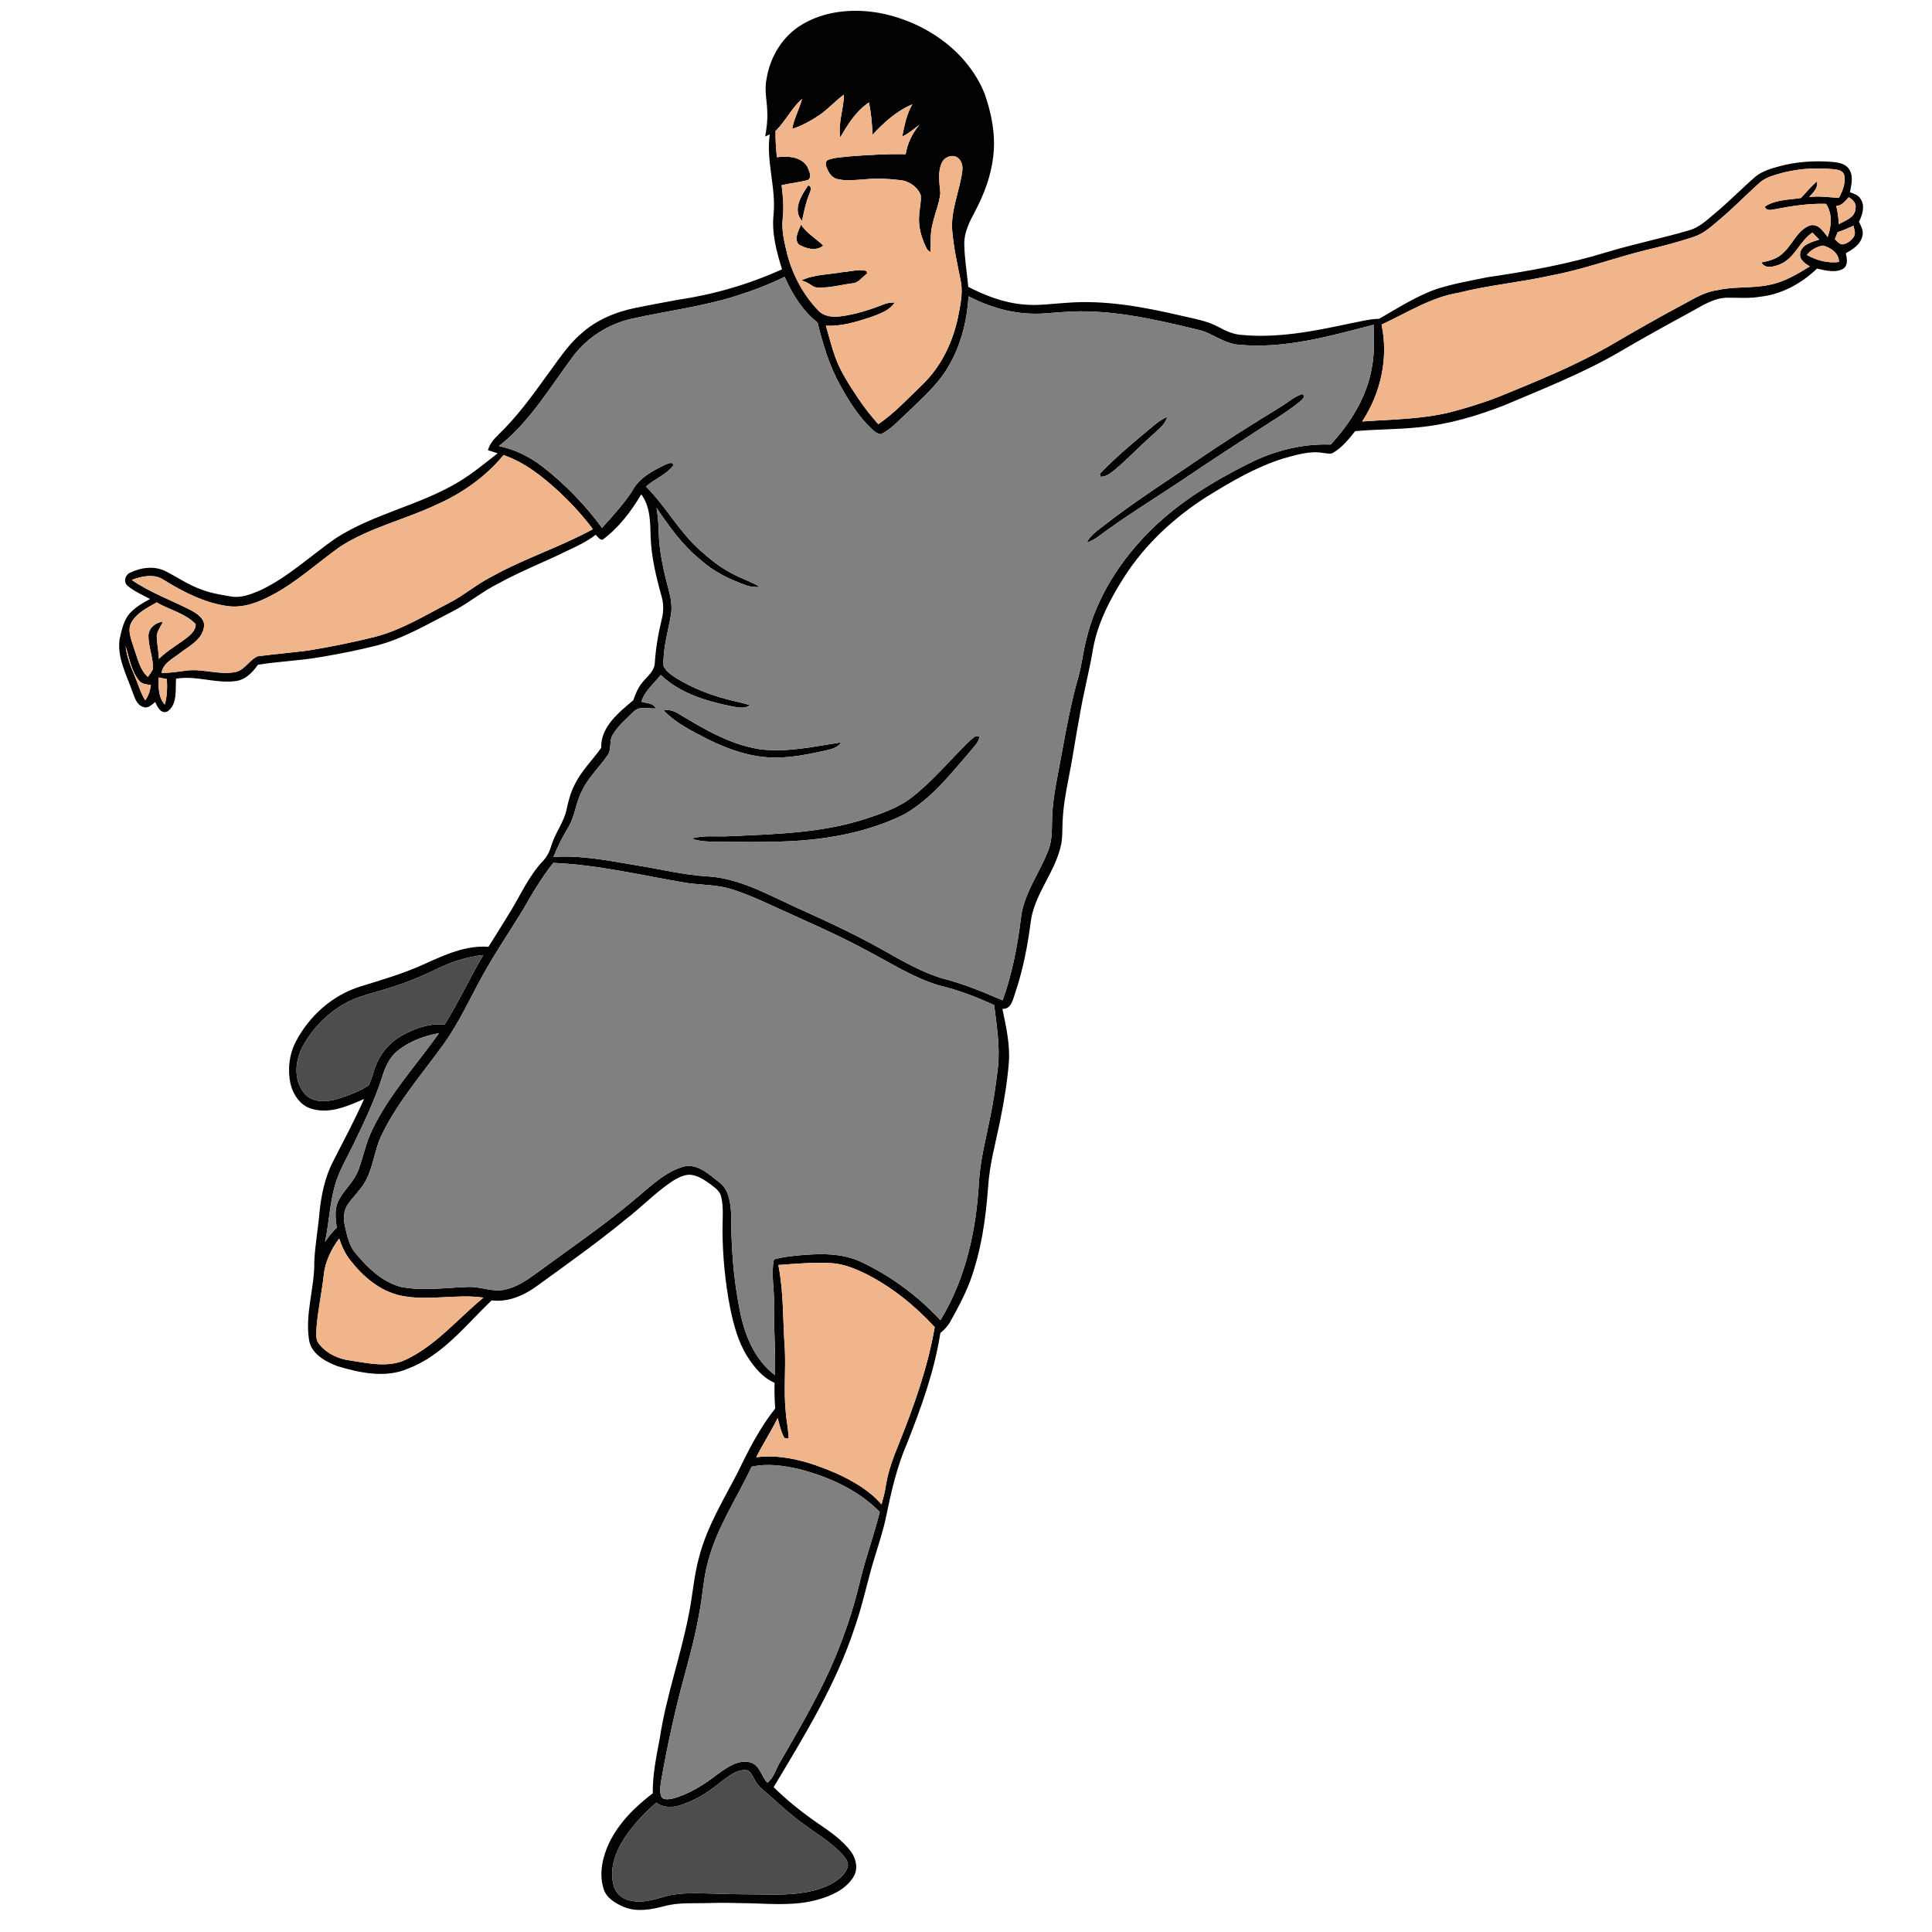 <?xml version="1.0" encoding="UTF-8" ?>
<!DOCTYPE svg PUBLIC "-//W3C//DTD SVG 1.1//EN" "http://www.w3.org/Graphics/SVG/1.1/DTD/svg11.dtd">
<svg width="1000pt" height="1000pt" viewBox="0 0 1000 1000" version="1.1" xmlns="http://www.w3.org/2000/svg">
	<g id="#020202ff">
		<path fill="#020202" opacity="1.00"
			d=" M 415.45 12.51 C 426.78 5.83 440.56 4.46 453.39 6.41 C 477.26 10.32 500.33 25.51 509.61 48.42 C 513.27 58.83 515.44 70.01 514.09 81.06 C 512.93 91.13 509.30 100.78 504.54 109.67 C 501.86 114.74 499.10 120.09 499.11 125.96 C 499.18 133.51 500.49 140.97 501.17 148.48 C 510.14 153.08 519.78 156.79 529.91 157.60 C 537.29 158.36 544.66 157.16 552.03 156.74 C 572.05 155.14 592.01 158.89 611.43 163.41 C 617.95 164.95 624.73 166.00 630.69 169.25 C 634.16 171.13 637.82 172.84 641.79 173.27 C 661.06 175.29 680.23 171.36 698.99 167.39 C 703.92 166.44 708.82 165.13 713.87 164.99 C 723.71 159.35 733.34 153.09 744.14 149.40 C 752.56 146.77 761.29 145.28 769.92 143.49 C 790.65 140.45 811.36 136.78 831.41 130.61 C 845.55 126.29 860.08 123.41 874.25 119.22 C 879.26 117.86 883.13 114.25 887.00 110.99 C 894.45 104.84 901.19 97.90 908.47 91.56 C 912.04 88.57 916.62 87.26 921.03 86.06 C 929.76 83.69 938.90 83.10 947.90 83.76 C 951.05 84.07 954.73 84.43 956.80 87.18 C 959.57 90.72 958.27 95.48 957.54 99.49 C 959.54 100.28 961.88 100.89 963.01 102.93 C 965.53 106.58 963.95 111.19 962.20 114.81 C 963.26 117.05 964.66 119.42 964.01 122.00 C 963.14 126.43 959.07 129.07 955.38 131.05 C 956.01 133.73 956.69 137.22 954.08 139.10 C 949.87 141.44 944.86 139.94 940.45 139.03 C 932.45 146.74 922.17 152.37 911.02 153.59 C 905.38 154.58 899.66 154.03 893.99 154.09 C 886.83 154.21 880.77 158.42 874.71 161.70 C 862.24 168.47 849.82 175.33 837.60 182.53 C 818.84 193.36 798.63 201.29 778.74 209.73 C 764.30 215.38 749.25 219.82 733.75 221.22 C 723.01 222.33 712.19 222.16 701.44 223.17 C 698.13 227.23 694.80 231.52 690.22 234.23 C 688.66 235.31 686.75 234.57 685.04 234.47 C 677.96 233.17 670.94 235.48 664.18 237.33 C 649.93 241.78 636.96 249.46 624.33 257.27 C 607.74 267.90 592.89 281.59 582.18 298.21 C 574.35 310.33 567.52 323.56 565.40 337.99 C 563.40 349.08 560.53 360.00 558.72 371.13 C 556.71 381.70 555.21 392.36 553.09 402.91 C 551.67 410.19 550.32 417.53 550.02 424.96 C 549.79 428.84 550.02 432.76 549.34 436.60 C 546.54 451.29 535.03 462.87 533.40 477.90 C 531.81 490.22 529.36 502.46 525.36 514.24 C 524.20 517.59 523.39 522.36 518.85 522.20 C 520.73 531.33 522.87 540.56 522.18 549.96 C 521.40 559.64 519.83 569.25 517.91 578.78 C 515.65 590.52 512.24 602.10 511.46 614.09 C 510.27 630.76 507.86 647.50 502.07 663.25 C 499.31 670.45 495.71 677.29 491.90 683.98 C 490.63 686.33 488.81 688.30 486.72 689.96 C 483.70 709.56 476.88 728.32 469.64 746.70 C 464.27 758.94 461.30 772.04 458.64 785.08 C 457.17 792.06 454.94 798.84 452.85 805.65 C 449.03 817.87 446.59 830.48 442.33 842.56 C 432.65 872.02 416.26 898.59 400.43 925.03 C 407.10 931.60 414.42 937.51 422.09 942.88 C 428.72 947.47 435.71 951.94 440.57 958.53 C 443.23 962.24 444.29 967.65 441.64 971.65 C 437.64 978.03 430.29 981.29 423.30 983.25 C 412.16 986.41 400.47 985.52 389.05 985.16 C 381.71 985.07 374.36 984.73 367.01 985.01 C 359.30 985.28 351.44 984.57 343.90 986.61 C 337.15 988.38 329.77 989.80 323.06 987.10 C 318.63 985.20 313.77 982.46 312.37 977.48 C 309.98 969.73 311.85 961.31 315.18 954.13 C 320.19 943.59 328.70 935.19 337.87 928.20 C 337.74 918.47 339.79 908.91 341.56 899.40 C 344.84 877.86 352.32 857.27 356.46 835.93 C 358.55 825.97 359.09 815.73 361.86 805.93 C 365.91 790.19 374.52 776.27 381.92 761.98 C 387.46 750.49 393.29 739.04 401.26 729.02 C 400.89 724.60 400.79 720.16 400.92 715.74 C 394.72 713.09 390.37 707.67 386.82 702.14 C 382.02 694.51 379.71 685.65 377.90 676.91 C 375.37 663.76 374.04 650.38 373.97 636.99 C 373.92 631.14 374.65 625.17 373.28 619.42 C 372.69 616.53 370.08 614.80 367.94 613.10 C 364.40 610.58 360.48 607.78 355.92 608.07 C 352.91 608.52 350.16 609.99 347.64 611.63 C 339.00 617.51 331.72 625.09 323.46 631.46 C 308.92 643.40 293.56 654.27 278.35 665.33 C 271.51 670.39 263.17 674.17 254.47 673.07 C 241.06 685.86 229.15 701.55 211.29 708.36 C 199.56 713.47 186.41 710.63 174.67 707.13 C 168.28 704.72 160.77 700.57 159.89 693.06 C 157.93 679.63 162.86 666.47 162.68 653.07 C 163.02 644.74 164.58 636.53 165.30 628.24 C 166.18 618.97 168.05 609.66 172.32 601.31 C 177.83 590.55 183.54 579.88 188.45 568.83 C 180.19 572.40 171.11 576.58 161.94 574.08 C 155.74 572.67 151.77 566.83 150.37 560.96 C 148.77 553.65 149.66 545.76 153.13 539.11 C 160.06 525.87 172.02 515.15 186.37 510.66 C 197.68 507.14 209.11 503.87 219.88 498.88 C 230.22 494.20 241.19 489.19 252.82 490.07 C 256.73 483.85 260.63 477.63 264.47 471.37 C 269.67 462.72 273.87 453.32 280.83 445.86 C 283.16 443.52 284.58 440.51 285.48 437.38 C 287.42 430.96 291.90 425.60 293.25 418.97 C 294.23 414.66 295.27 410.31 297.33 406.36 C 300.76 399.13 306.62 393.53 311.19 387.06 C 310.87 376.14 320.26 368.84 327.78 362.46 C 328.97 359.04 330.36 355.60 332.80 352.86 C 335.23 349.87 338.86 347.22 338.93 343.00 C 339.43 335.29 340.78 327.66 342.59 320.16 C 343.50 316.51 343.50 312.69 342.53 309.06 C 339.69 298.91 337.16 288.55 336.77 277.97 C 336.56 270.42 336.64 262.23 331.92 255.86 C 326.65 264.76 320.25 273.16 311.89 279.37 C 310.24 279.40 309.41 277.73 308.32 276.80 C 303.75 280.35 298.50 282.79 293.29 285.22 C 281.61 290.99 269.42 295.67 258.01 301.99 C 249.48 306.19 242.21 312.48 233.72 316.74 C 221.15 323.11 208.90 330.49 195.15 334.08 C 185.52 336.53 175.75 338.42 165.96 340.09 C 155.21 342.00 144.26 342.30 133.50 344.09 C 130.71 348.10 126.94 351.95 121.84 352.54 C 111.55 353.91 101.44 349.48 91.13 351.29 C 90.70 356.90 91.98 364.31 86.86 368.12 C 83.45 369.98 81.43 365.89 80.36 363.35 C 78.57 364.70 76.55 367.00 74.04 365.88 C 70.72 364.82 69.74 361.11 68.62 358.23 C 65.57 349.45 60.66 340.65 61.86 331.06 C 63.03 326.07 63.98 320.52 67.82 316.79 C 70.64 313.93 74.17 311.91 77.69 310.03 C 73.69 307.88 69.39 306.09 65.92 303.11 C 63.72 301.14 64.82 297.48 67.38 296.42 C 73.11 293.60 80.36 292.72 86.14 295.90 C 92.08 298.92 97.61 302.78 103.93 305.02 C 108.91 306.98 114.22 307.86 119.47 308.72 C 124.72 309.69 129.86 307.59 134.61 305.60 C 149.03 298.84 160.68 287.70 173.65 278.69 C 193.44 265.87 217.26 261.57 237.40 249.44 C 244.57 245.11 251.01 239.75 257.61 234.63 C 255.92 234.08 254.24 233.55 252.55 233.02 C 253.47 229.83 255.57 227.26 257.96 225.03 C 267.35 215.91 275.20 205.36 282.77 194.72 C 288.49 187.17 293.49 178.94 300.77 172.74 C 308.61 165.59 318.72 161.43 329.02 159.34 C 336.34 157.86 343.69 156.49 351.05 155.15 C 369.56 152.41 387.73 147.13 404.78 139.39 C 401.94 130.23 399.33 120.65 400.41 110.97 C 401.73 97.08 396.45 83.45 398.42 69.58 C 397.83 69.84 396.66 70.37 396.07 70.64 C 396.79 66.47 397.35 62.25 397.15 58.02 C 397.01 52.26 395.52 46.46 396.79 40.72 C 398.61 29.26 405.29 18.37 415.45 12.51 M 424.97 58.99 C 420.33 62.16 415.40 65.01 410.03 66.73 C 410.98 61.32 413.77 56.48 415.11 51.18 C 409.70 56.01 406.58 62.77 401.41 67.83 C 401.33 72.36 401.66 76.88 402.11 81.39 C 407.59 80.69 414.53 80.95 417.79 86.17 C 418.64 88.22 420.55 91.47 418.28 93.12 C 413.79 94.41 409.10 94.80 404.55 95.85 C 405.27 101.52 405.79 107.26 405.14 112.97 C 404.43 119.21 405.97 125.39 407.44 131.40 C 410.21 142.26 415.69 152.47 423.43 160.59 C 426.37 163.84 431.02 164.28 435.12 163.73 C 442.79 162.75 450.23 160.38 457.40 157.53 C 459.20 156.77 461.15 156.57 463.11 156.59 C 460.18 161.01 454.87 162.57 450.18 164.35 C 442.84 166.69 435.27 169.03 427.48 168.56 C 429.06 173.94 430.37 179.40 432.27 184.68 C 435.02 192.36 439.57 199.21 444.05 205.97 C 447.22 210.76 450.78 215.29 454.63 219.56 C 463.22 213.65 470.29 205.95 477.76 198.75 C 487.29 189.46 493.19 177.00 495.89 164.08 C 497.02 158.20 498.41 152.16 497.41 146.16 C 495.65 137.16 493.55 128.18 492.84 119.02 C 492.09 108.32 496.97 98.38 498.15 87.91 C 498.35 85.76 497.70 83.43 496.08 81.95 C 493.44 79.42 488.66 81.19 487.43 84.38 C 485.22 89.32 486.33 94.81 486.71 99.99 C 486.18 105.38 483.88 110.41 482.76 115.69 C 481.44 120.52 481.73 125.55 481.62 130.51 C 481.20 130.18 480.37 129.53 479.95 129.21 C 477.04 123.67 475.14 117.39 475.78 111.08 C 475.98 107.74 476.90 104.42 476.58 101.06 C 475.24 97.22 471.56 94.57 467.76 93.51 C 460.91 92.48 453.93 92.18 447.03 92.85 C 442.39 93.16 437.62 93.82 433.06 92.58 C 430.39 91.84 428.89 89.22 427.88 86.84 C 427.33 85.47 426.97 83.51 428.63 82.75 C 432.26 81.40 436.20 81.39 440.01 80.93 C 449.57 80.18 459.17 79.59 468.77 79.83 C 469.69 74.15 472.23 68.93 475.94 64.55 C 473.05 66.72 470.29 69.12 466.99 70.67 C 468.14 64.97 469.22 59.11 472.22 54.03 C 464.09 57.36 457.50 63.44 451.58 69.79 C 451.43 64.16 450.93 58.55 449.74 53.04 C 443.13 57.48 438.80 64.35 434.91 71.12 C 433.68 63.65 436.75 56.44 436.81 48.99 C 432.60 52.01 429.14 55.92 424.97 58.99 M 920.00 90.17 C 916.66 91.12 913.30 92.35 910.67 94.67 C 903.82 100.80 897.44 107.44 890.40 113.35 C 886.13 116.93 881.94 120.96 876.50 122.66 C 868.50 125.32 860.34 127.46 852.13 129.38 C 835.70 133.43 819.77 139.44 803.10 142.53 C 787.19 146.13 770.89 147.52 755.07 151.50 C 740.60 153.86 728.18 161.99 715.08 168.00 C 718.79 185.23 714.69 203.54 705.05 218.16 C 720.51 217.05 736.19 217.05 751.31 213.20 C 759.96 210.92 768.52 208.25 776.83 204.94 C 795.70 197.23 814.65 189.52 832.41 179.44 C 844.45 172.42 856.52 165.43 868.82 158.85 C 875.29 155.52 881.51 151.17 888.89 150.20 C 897.76 148.12 906.98 149.39 915.88 147.42 C 923.51 145.99 930.21 141.89 936.75 137.91 C 934.26 136.40 931.16 134.37 931.77 130.97 C 932.63 126.42 937.91 125.28 941.62 123.99 C 940.46 122.78 939.28 121.58 938.10 120.39 C 931.50 124.76 929.04 133.52 921.50 136.73 C 918.38 138.01 913.71 139.47 911.66 135.82 C 915.92 135.02 920.41 133.84 923.42 130.47 C 928.09 126.04 930.52 118.86 937.00 116.64 C 941.25 115.65 943.75 119.87 945.99 122.68 C 947.99 117.23 948.54 110.53 945.14 105.51 C 935.96 105.23 926.82 106.70 917.84 108.46 C 916.18 108.77 914.05 108.99 913.47 106.96 C 918.89 103.27 925.92 103.48 932.19 102.47 C 934.85 99.53 937.46 96.52 940.42 93.87 C 941.25 97.30 938.41 99.69 936.43 102.00 C 941.55 101.31 946.68 102.12 951.81 102.44 C 953.77 98.81 955.51 94.55 954.49 90.39 C 953.72 88.13 951.09 87.82 949.06 87.58 C 939.33 86.63 929.38 87.34 920.00 90.17 M 950.44 106.63 C 951.23 109.71 951.61 112.88 951.76 116.05 C 955.15 114.07 960.20 112.67 960.38 107.94 C 961.05 105.27 958.96 103.29 956.89 102.08 C 955.09 104.07 953.36 106.45 950.44 106.63 M 951.19 120.15 C 950.68 121.37 950.20 122.59 949.72 123.81 C 951.00 124.81 952.07 126.74 953.98 126.46 C 956.23 126.02 958.21 124.45 959.50 122.59 C 960.71 120.82 959.68 118.73 959.37 116.86 C 956.68 118.06 953.99 119.26 951.19 120.15 M 935.20 131.95 C 940.23 134.77 946.08 136.37 951.86 135.60 C 951.82 131.02 947.62 128.15 943.60 127.10 C 940.32 127.62 937.29 129.37 935.20 131.95 M 381.00 153.17 C 363.36 158.74 344.93 160.96 326.92 164.99 C 315.10 167.68 304.35 174.44 296.91 184.04 C 284.80 200.23 274.38 218.22 258.24 230.89 C 266.64 232.62 274.43 236.54 281.16 241.80 C 292.69 250.81 302.96 261.45 311.62 273.24 C 317.08 267.12 322.69 261.07 327.19 254.19 C 330.71 247.38 337.76 243.69 344.38 240.51 C 345.54 240.03 348.87 238.49 348.35 241.15 C 344.67 245.79 338.73 247.92 334.36 251.86 C 344.61 262.02 351.42 275.13 362.27 284.74 C 367.40 289.39 372.85 293.79 379.07 296.92 C 383.73 299.48 388.86 301.08 393.42 303.84 C 391.02 303.92 388.58 303.83 386.31 302.98 C 377.65 299.95 369.23 295.83 362.41 289.61 C 353.25 282.22 346.42 272.53 339.84 262.90 C 340.48 266.89 340.86 270.91 340.95 274.94 C 341.14 285.94 343.78 296.69 346.60 307.25 C 347.42 310.73 347.88 314.36 347.33 317.92 C 345.84 326.80 343.05 335.62 343.43 344.70 C 344.75 347.55 347.52 349.34 350.06 351.01 C 359.03 356.54 369.03 360.27 379.26 362.69 C 382.24 363.36 385.23 364.03 388.14 365.01 C 385.09 367.26 381.27 365.97 377.90 365.43 C 365.05 362.73 351.69 358.68 342.01 349.36 C 338.48 353.84 333.74 357.55 332.00 363.20 C 334.52 364.14 338.22 363.73 339.46 366.66 C 335.73 367.01 331.15 365.20 328.15 368.19 C 324.25 371.92 320.05 375.53 317.22 380.19 C 315.05 383.54 316.83 388.09 314.27 391.26 C 310.01 397.32 304.47 402.50 301.26 409.28 C 298.02 415.25 297.69 422.34 294.17 428.18 C 291.22 433.10 288.55 438.19 286.48 443.55 C 301.12 442.59 315.62 445.56 329.98 447.99 C 342.00 449.87 353.85 452.88 366.03 453.59 C 382.19 454.48 396.56 462.56 410.94 469.17 C 422.98 474.62 435.04 480.05 446.75 486.19 C 460.23 493.00 472.84 501.81 487.38 506.31 C 498.28 509.03 508.68 513.36 518.98 517.77 C 523.83 504.13 526.65 489.88 528.38 475.54 C 529.76 462.41 538.30 451.78 542.76 439.70 C 544.79 434.33 544.36 428.51 544.58 422.89 C 545.03 411.45 547.76 400.29 549.73 389.06 C 552.08 376.04 554.57 363.02 558.19 350.28 C 559.96 344.04 560.55 337.55 562.20 331.28 C 567.40 309.10 580.31 289.28 596.52 273.53 C 610.90 259.55 628.20 249.01 646.06 240.08 C 659.18 233.34 673.97 229.56 688.77 230.10 C 698.88 219.12 707.19 205.93 709.92 191.07 C 711.50 183.51 711.27 175.76 710.95 168.09 C 688.19 174.03 664.88 180.69 641.11 178.43 C 633.26 177.86 627.21 172.08 619.63 170.55 C 596.86 165.07 573.53 159.64 549.94 161.53 C 544.63 161.84 539.33 162.59 534.00 162.34 C 522.57 162.06 511.37 158.63 501.29 153.35 C 500.57 166.53 497.10 179.75 490.09 191.02 C 484.74 199.78 476.82 206.47 469.60 213.61 C 465.23 217.52 461.31 222.21 455.92 224.75 C 453.97 224.63 452.50 223.14 451.10 221.95 C 444.30 215.48 439.26 207.43 434.79 199.25 C 429.21 189.19 425.87 178.07 423.17 166.95 C 415.41 160.85 410.05 152.23 406.13 143.29 C 398.04 147.26 389.60 150.47 381.00 153.17 M 260.63 235.55 C 251.27 246.91 238.85 255.60 225.39 261.45 C 209.14 269.10 191.22 273.14 176.02 282.98 C 164.11 291.43 153.31 301.59 140.24 308.31 C 133.41 311.94 125.66 314.82 117.80 313.71 C 105.81 312.06 94.92 306.41 84.74 300.15 C 79.74 296.76 73.43 298.25 68.17 300.17 C 77.72 306.74 88.74 310.68 99.00 315.94 C 102.21 317.72 106.41 320.50 105.54 324.77 C 104.37 331.33 97.85 334.43 93.04 338.10 C 89.48 340.98 84.37 343.21 83.63 348.26 C 88.12 348.45 92.52 347.55 96.95 347.04 C 105.34 346.08 113.70 349.56 122.05 347.81 C 126.81 346.66 129.07 341.56 133.38 339.69 C 142.26 338.54 151.19 337.80 160.07 336.62 C 171.43 334.76 182.72 332.46 193.89 329.68 C 207.89 326.09 220.23 318.40 232.94 311.84 C 240.42 307.94 246.83 302.33 254.37 298.54 C 271.27 289.07 289.89 283.19 306.87 273.90 C 301.84 267.12 296.09 260.89 289.98 255.07 C 281.32 247.09 271.93 239.41 260.63 235.55 M 68.09 322.01 C 65.65 326.33 68.08 331.18 69.33 335.47 C 71.21 340.64 72.24 346.56 76.55 350.37 C 77.48 348.97 78.71 347.69 79.20 346.05 C 79.28 340.24 76.80 334.74 76.83 328.94 C 77.00 325.01 80.56 322.08 84.34 321.84 C 83.24 324.20 81.50 326.37 81.13 328.99 C 81.20 333.03 82.07 337.00 82.26 341.03 C 86.83 336.47 92.59 333.44 97.58 329.41 C 99.49 327.84 101.36 325.65 101.28 323.04 C 95.85 317.38 87.72 315.70 81.11 311.80 C 76.33 314.50 71.00 317.13 68.09 322.01 M 69.26 348.78 C 71.26 353.33 72.54 358.20 75.13 362.48 C 76.91 360.18 77.69 357.38 78.09 354.55 C 75.84 354.21 73.23 354.12 71.79 352.06 C 67.86 346.98 66.93 340.39 65.00 334.42 C 65.56 339.42 67.26 344.19 69.26 348.78 M 82.14 350.68 C 82.02 355.53 81.83 360.80 85.29 364.68 C 86.54 360.39 86.60 355.92 86.37 351.50 C 84.96 351.20 83.55 350.93 82.14 350.68 M 286.41 446.63 C 280.39 454.14 275.51 462.45 270.75 470.79 C 263.83 482.16 256.28 493.16 249.85 504.83 C 243.23 516.84 237.58 529.44 229.51 540.60 C 218.60 555.75 206.12 569.98 197.84 586.84 C 193.65 595.04 193.34 604.73 188.46 612.60 C 186.02 616.39 182.75 619.54 180.14 623.21 C 177.73 626.53 177.68 630.98 178.58 634.85 C 179.72 639.74 180.73 644.95 184.17 648.83 C 190.43 656.34 198.00 663.68 207.75 666.16 C 219.09 668.26 230.65 666.52 242.06 666.13 C 248.50 665.73 254.72 668.96 261.14 667.55 C 267.40 666.26 272.75 662.58 277.84 658.89 C 295.29 646.04 313.28 633.86 329.78 619.77 C 337.22 613.63 344.44 606.45 353.98 603.77 C 361.20 602.19 366.95 607.82 372.16 611.87 C 377.50 615.73 378.14 622.90 378.49 628.94 C 378.39 645.21 379.64 661.52 382.76 677.50 C 385.16 690.42 390.33 703.64 401.15 711.80 C 401.49 699.39 400.43 687.02 400.61 674.62 C 400.85 667.03 398.98 659.36 400.59 651.86 C 404.48 650.78 408.50 650.27 412.51 649.86 C 423.87 648.80 435.91 648.28 446.43 653.49 C 461.58 660.77 475.34 671.01 486.76 683.35 C 499.85 661.92 505.33 636.74 506.68 611.91 C 507.34 600.73 510.21 589.88 512.38 578.94 C 514.24 570.08 515.53 561.11 516.57 552.13 C 517.63 541.46 515.89 530.80 514.57 520.25 C 505.40 515.99 495.85 512.37 485.99 510.03 C 473.22 506.21 461.89 498.99 450.21 492.79 C 433.56 483.66 416.03 476.32 398.83 468.35 C 392.30 465.37 385.71 462.46 378.86 460.31 C 371.40 457.92 363.47 458.11 355.78 457.07 C 332.72 453.25 309.84 447.60 286.41 446.63 M 225.68 501.70 C 217.78 505.58 209.59 508.89 201.16 511.44 C 194.67 513.52 187.96 514.98 181.72 517.77 C 171.27 522.62 162.63 531.04 156.98 541.02 C 152.80 548.47 151.68 558.59 157.32 565.61 C 161.35 571.01 169.05 570.48 174.84 568.79 C 180.34 566.95 186.00 565.06 190.81 561.77 C 192.64 558.36 193.20 554.43 194.79 550.90 C 197.31 544.57 202.14 539.30 208.05 535.97 C 214.72 532.27 222.35 529.49 230.08 530.39 C 237.44 518.73 243.11 506.12 250.18 494.29 C 241.64 495.24 233.38 497.91 225.68 501.70 M 205.88 543.82 C 201.71 547.12 199.47 552.12 197.92 557.07 C 193.87 569.88 187.94 581.96 182.11 594.03 C 178.90 600.39 175.31 606.64 173.36 613.55 C 170.66 623.11 170.30 633.12 168.23 642.82 C 169.98 640.14 172.02 637.68 174.30 635.44 C 173.65 630.78 173.01 625.69 175.24 621.34 C 178.12 615.74 183.31 611.59 185.51 605.60 C 188.05 598.74 189.41 591.45 192.64 584.85 C 201.47 566.43 215.49 551.32 227.21 534.79 C 219.54 536.10 212.02 538.98 205.88 543.82 M 167.56 660.05 C 166.54 669.08 164.58 677.99 163.83 687.06 C 163.82 689.76 163.17 692.82 164.81 695.20 C 168.63 700.33 174.76 703.34 181.02 704.14 C 190.51 705.60 200.76 708.04 209.90 703.83 C 225.73 696.40 236.96 682.53 250.26 671.65 C 235.92 669.59 221.42 673.63 207.18 670.55 C 196.61 668.20 187.98 660.83 181.46 652.49 C 178.71 649.13 176.94 645.14 175.55 641.06 C 171.41 646.65 168.27 653.06 167.56 660.05 M 402.88 654.76 C 405.71 669.05 405.13 683.65 406.23 698.11 C 406.75 709.09 405.58 720.10 406.72 731.07 C 407.05 735.56 408.09 739.98 408.20 744.49 C 407.64 744.44 406.53 744.34 405.98 744.29 C 404.20 741.10 403.51 737.46 402.51 734.00 C 399.10 740.91 394.89 747.38 391.42 754.26 C 405.85 752.44 420.18 757.08 433.27 762.76 C 441.74 766.71 450.12 771.50 456.27 778.69 C 457.17 775.47 458.07 772.23 458.52 768.92 C 459.69 761.39 462.42 754.25 465.27 747.24 C 473.10 727.69 480.25 707.70 483.81 686.88 C 473.43 675.69 461.37 665.91 447.67 659.09 C 442.39 656.60 436.86 654.32 430.98 653.85 C 421.61 653.18 412.23 654.11 402.88 654.76 M 389.03 759.18 C 381.41 775.45 371.04 790.62 366.50 808.20 C 364.00 816.96 363.74 826.13 361.91 835.03 C 360.02 846.26 356.97 857.25 354.03 868.25 C 349.39 885.29 345.64 902.55 342.52 919.93 C 342.11 923.12 341.10 926.55 342.24 929.70 C 343.17 931.92 346.03 931.28 347.91 931.01 C 356.84 928.65 364.72 923.54 371.96 917.94 C 376.81 914.54 382.66 910.32 388.89 912.39 C 393.47 914.04 394.05 919.56 397.20 922.71 C 400.70 920.10 401.58 915.52 403.82 911.97 C 412.71 896.58 421.70 881.21 429.16 865.06 C 435.83 850.27 441.22 834.89 444.98 819.11 C 447.83 806.76 452.36 794.89 455.35 782.58 C 444.25 771.26 429.31 764.54 414.17 760.55 C 405.98 758.59 397.36 757.31 389.03 759.18 M 373.82 921.79 C 367.98 926.53 361.72 930.92 354.59 933.49 C 349.81 935.56 344.10 936.27 339.65 933.04 C 332.46 939.41 325.75 946.52 321.05 954.96 C 317.59 961.33 315.63 969.02 317.68 976.16 C 318.70 980.07 322.21 982.94 326.11 983.71 C 332.08 985.23 338.12 983.36 343.84 981.72 C 351.99 979.32 360.58 979.99 368.96 980.11 C 378.96 980.53 388.98 980.45 398.99 980.62 C 408.82 980.73 418.95 980.13 428.09 976.20 C 432.43 974.22 436.89 971.31 438.66 966.67 C 439.55 964.34 437.85 962.15 436.49 960.44 C 430.54 953.58 422.51 949.13 415.36 943.71 C 409.74 939.70 404.65 935.02 399.53 930.41 C 396.26 927.37 392.28 924.84 390.33 920.67 C 389.24 918.93 388.48 916.32 386.03 916.20 C 381.31 915.91 377.44 919.21 373.82 921.79 Z" />
		<path fill="#020202" opacity="1.00"
			d=" M 418.36 95.94 C 420.64 96.72 419.37 99.12 418.81 100.70 C 416.97 105.06 416.12 109.74 415.13 114.35 C 410.01 108.59 414.78 101.09 418.36 95.94 Z" />
		<path fill="#020202" opacity="1.00"
			d=" M 413.45 126.55 C 410.74 123.53 413.43 119.38 414.61 116.27 C 417.53 120.81 422.34 123.39 426.09 127.10 C 422.48 130.20 417.12 128.69 413.45 126.55 Z" />
		<path fill="#020202" opacity="1.00"
			d=" M 435.99 140.88 C 440.16 140.60 444.48 139.13 448.61 140.27 C 448.65 140.61 448.73 141.30 448.77 141.65 C 446.22 143.36 444.41 146.54 441.05 146.66 C 435.02 147.45 429.03 149.18 422.90 148.79 C 421.29 148.78 420.10 147.59 418.78 146.87 C 417.52 146.10 416.15 145.53 414.74 145.14 C 421.37 142.04 428.89 142.13 435.99 140.88 Z" />
		<path fill="#020202" opacity="1.00"
			d=" M 662.68 210.69 C 666.45 208.48 669.74 205.33 673.97 203.99 C 676.23 204.99 673.92 206.86 672.86 207.83 C 665.76 213.61 657.80 218.19 650.19 223.23 C 637.65 231.31 625.19 239.51 612.83 247.87 C 599.46 256.82 585.70 265.20 572.66 274.64 C 569.41 276.92 566.37 279.68 562.49 280.84 C 564.60 276.61 568.77 274.15 572.32 271.28 C 587.62 259.36 604.03 248.99 620.00 238.02 C 633.96 228.49 648.28 219.52 662.68 210.69 Z" />
		<path fill="#020202" opacity="1.00"
			d=" M 597.80 219.76 C 599.73 218.15 601.87 216.80 604.14 215.71 C 603.10 219.94 599.33 222.44 596.37 225.28 C 589.80 231.06 583.80 237.45 577.12 243.10 C 574.93 244.79 572.58 246.91 569.63 246.73 C 569.53 246.35 569.33 245.59 569.24 245.21 C 578.11 236.04 587.97 227.88 597.80 219.76 Z" />
		<path fill="#020202" opacity="1.00"
			d=" M 343.49 367.70 C 346.57 366.99 349.50 368.26 352.05 369.90 C 364.77 377.65 378.06 385.35 392.98 387.76 C 407.19 389.67 421.32 386.35 435.30 384.28 C 433.48 387.22 429.97 387.81 426.90 388.57 C 419.04 390.26 411.12 391.93 403.05 392.09 C 390.21 392.57 377.74 388.24 366.36 382.66 C 358.30 378.43 349.83 374.38 343.49 367.70 Z" />
		<path fill="#020202" opacity="1.00"
			d=" M 501.66 383.71 C 503.20 382.54 504.74 380.16 506.93 381.34 C 506.62 384.31 504.21 386.34 502.47 388.54 C 492.20 400.48 482.17 413.33 468.35 421.33 C 453.62 428.73 437.32 432.65 421.00 434.48 C 404.73 436.22 388.35 435.77 372.03 435.74 C 367.31 435.63 362.46 435.72 357.97 434.04 C 364.47 432.10 371.31 433.28 377.97 432.79 C 401.44 431.75 425.37 431.17 447.92 423.86 C 456.49 421.05 465.26 418.03 472.42 412.35 C 483.17 403.88 491.87 393.20 501.66 383.71 Z" />
	</g>
	<g id="#f0b58bff">
		<path fill="#f0b58b" opacity="1.00"
			d=" M 424.97 58.99 C 429.14 55.92 432.60 52.01 436.81 48.99 C 436.75 56.44 433.68 63.65 434.91 71.12 C 438.80 64.35 443.13 57.48 449.74 53.04 C 450.93 58.55 451.43 64.16 451.58 69.79 C 457.50 63.44 464.09 57.36 472.22 54.03 C 469.22 59.11 468.14 64.97 466.99 70.67 C 470.29 69.12 473.05 66.72 475.94 64.55 C 472.23 68.93 469.69 74.15 468.77 79.83 C 459.17 79.59 449.57 80.18 440.01 80.93 C 436.20 81.39 432.26 81.40 428.63 82.75 C 426.97 83.51 427.33 85.47 427.88 86.84 C 428.89 89.22 430.39 91.84 433.06 92.58 C 437.62 93.82 442.39 93.16 447.03 92.85 C 453.93 92.18 460.91 92.48 467.76 93.51 C 471.56 94.57 475.24 97.22 476.58 101.06 C 476.90 104.42 475.98 107.74 475.78 111.08 C 475.14 117.39 477.04 123.67 479.95 129.21 C 480.37 129.53 481.20 130.18 481.62 130.51 C 481.73 125.55 481.44 120.52 482.76 115.69 C 483.88 110.41 486.18 105.38 486.71 99.99 C 486.33 94.81 485.22 89.32 487.43 84.38 C 488.66 81.19 493.44 79.42 496.08 81.95 C 497.70 83.43 498.35 85.76 498.15 87.91 C 496.97 98.38 492.09 108.32 492.84 119.02 C 493.55 128.18 495.65 137.16 497.41 146.16 C 498.41 152.16 497.02 158.20 495.89 164.08 C 493.19 177.00 487.29 189.46 477.76 198.75 C 470.29 205.95 463.22 213.65 454.63 219.56 C 450.78 215.29 447.22 210.76 444.05 205.97 C 439.57 199.21 435.02 192.36 432.27 184.68 C 430.37 179.40 429.06 173.94 427.48 168.56 C 435.27 169.03 442.84 166.69 450.18 164.35 C 454.87 162.57 460.18 161.01 463.11 156.59 C 461.15 156.57 459.20 156.77 457.40 157.53 C 450.23 160.38 442.79 162.75 435.12 163.73 C 431.02 164.28 426.37 163.84 423.43 160.59 C 415.69 152.47 410.21 142.26 407.44 131.40 C 405.97 125.39 404.43 119.21 405.14 112.97 C 405.79 107.26 405.27 101.52 404.55 95.85 C 409.10 94.80 413.79 94.41 418.28 93.12 C 420.55 91.47 418.64 88.22 417.79 86.17 C 414.53 80.95 407.59 80.69 402.11 81.39 C 401.66 76.88 401.33 72.36 401.41 67.83 C 406.58 62.77 409.70 56.01 415.11 51.18 C 413.77 56.48 410.98 61.32 410.03 66.73 C 415.40 65.01 420.33 62.16 424.97 58.99 M 418.36 95.94 C 414.78 101.09 410.01 108.59 415.13 114.35 C 416.12 109.74 416.97 105.06 418.81 100.70 C 419.37 99.12 420.64 96.72 418.36 95.94 M 413.45 126.55 C 417.12 128.69 422.48 130.20 426.09 127.10 C 422.34 123.39 417.53 120.81 414.61 116.27 C 413.43 119.38 410.74 123.53 413.45 126.55 M 435.99 140.88 C 428.89 142.13 421.37 142.04 414.74 145.14 C 416.15 145.53 417.52 146.10 418.78 146.87 C 420.10 147.59 421.29 148.78 422.90 148.79 C 429.03 149.18 435.02 147.45 441.05 146.66 C 444.41 146.54 446.22 143.36 448.77 141.65 C 448.73 141.30 448.65 140.61 448.61 140.27 C 444.48 139.13 440.16 140.60 435.99 140.88 Z" />
		<path fill="#f0b58b" opacity="1.00"
			d=" M 920.00 90.17 C 929.38 87.34 939.33 86.63 949.06 87.58 C 951.09 87.82 953.72 88.13 954.49 90.39 C 955.51 94.55 953.77 98.81 951.81 102.44 C 946.68 102.12 941.55 101.31 936.43 102.00 C 938.41 99.69 941.25 97.30 940.42 93.87 C 937.46 96.52 934.85 99.53 932.19 102.47 C 925.92 103.48 918.89 103.27 913.47 106.96 C 914.05 108.99 916.18 108.77 917.84 108.46 C 926.82 106.70 935.96 105.23 945.14 105.51 C 948.54 110.53 947.99 117.23 945.99 122.68 C 943.75 119.87 941.25 115.65 937.00 116.64 C 930.52 118.86 928.09 126.04 923.42 130.47 C 920.41 133.84 915.92 135.02 911.66 135.82 C 913.71 139.47 918.38 138.01 921.50 136.73 C 929.04 133.52 931.50 124.76 938.10 120.39 C 939.28 121.58 940.46 122.78 941.62 123.99 C 937.91 125.28 932.63 126.42 931.77 130.97 C 931.16 134.37 934.26 136.40 936.75 137.91 C 930.21 141.89 923.51 145.99 915.88 147.42 C 906.98 149.39 897.76 148.12 888.89 150.20 C 881.51 151.17 875.29 155.52 868.82 158.85 C 856.52 165.43 844.45 172.42 832.41 179.44 C 814.65 189.52 795.70 197.23 776.83 204.94 C 768.52 208.25 759.96 210.92 751.31 213.20 C 736.19 217.05 720.51 217.05 705.05 218.16 C 714.69 203.54 718.79 185.23 715.08 168.00 C 728.18 161.99 740.60 153.86 755.07 151.50 C 770.89 147.52 787.19 146.13 803.10 142.53 C 819.77 139.44 835.70 133.43 852.13 129.38 C 860.34 127.46 868.50 125.32 876.50 122.66 C 881.94 120.96 886.13 116.93 890.40 113.35 C 897.44 107.44 903.82 100.80 910.67 94.67 C 913.30 92.35 916.66 91.12 920.00 90.17 Z" />
		<path fill="#f0b58b" opacity="1.00"
			d=" M 950.44 106.63 C 953.36 106.45 955.09 104.07 956.89 102.08 C 958.96 103.29 961.05 105.27 960.38 107.94 C 960.20 112.67 955.15 114.07 951.76 116.05 C 951.61 112.88 951.23 109.71 950.44 106.63 Z" />
		<path fill="#f0b58b" opacity="1.00"
			d=" M 951.19 120.15 C 953.99 119.26 956.68 118.06 959.37 116.86 C 959.68 118.73 960.71 120.82 959.50 122.59 C 958.21 124.45 956.23 126.02 953.98 126.46 C 952.07 126.74 951.00 124.81 949.72 123.81 C 950.20 122.59 950.68 121.37 951.19 120.15 Z" />
		<path fill="#f0b58b" opacity="1.00"
			d=" M 935.20 131.95 C 937.29 129.37 940.32 127.62 943.60 127.10 C 947.62 128.15 951.82 131.02 951.86 135.60 C 946.08 136.37 940.23 134.77 935.20 131.95 Z" />
		<path fill="#f0b58b" opacity="1.00"
			d=" M 260.63 235.55 C 271.93 239.41 281.32 247.09 289.98 255.07 C 296.09 260.89 301.84 267.12 306.87 273.90 C 289.89 283.19 271.27 289.07 254.37 298.54 C 246.83 302.33 240.42 307.94 232.94 311.84 C 220.23 318.40 207.89 326.09 193.89 329.68 C 182.72 332.46 171.43 334.76 160.07 336.62 C 151.19 337.80 142.26 338.54 133.38 339.69 C 129.07 341.56 126.81 346.66 122.05 347.81 C 113.70 349.56 105.34 346.08 96.95 347.04 C 92.52 347.55 88.12 348.45 83.63 348.26 C 84.37 343.21 89.48 340.98 93.04 338.10 C 97.85 334.43 104.37 331.33 105.54 324.77 C 106.41 320.50 102.21 317.72 99.00 315.94 C 88.74 310.68 77.72 306.74 68.17 300.17 C 73.43 298.25 79.74 296.76 84.74 300.15 C 94.92 306.41 105.81 312.06 117.80 313.71 C 125.66 314.82 133.41 311.94 140.24 308.31 C 153.31 301.59 164.11 291.43 176.02 282.98 C 191.22 273.14 209.14 269.10 225.39 261.45 C 238.85 255.60 251.27 246.91 260.63 235.55 Z" />
		<path fill="#f0b58b" opacity="1.00"
			d=" M 68.09 322.01 C 71.00 317.13 76.33 314.50 81.11 311.80 C 87.72 315.70 95.85 317.38 101.28 323.04 C 101.36 325.65 99.49 327.84 97.58 329.41 C 92.59 333.44 86.83 336.47 82.26 341.03 C 82.07 337.00 81.20 333.03 81.13 328.99 C 81.50 326.37 83.24 324.20 84.34 321.84 C 80.56 322.08 77.00 325.01 76.83 328.94 C 76.80 334.74 79.28 340.24 79.20 346.05 C 78.71 347.69 77.48 348.97 76.55 350.37 C 72.24 346.56 71.21 340.64 69.33 335.47 C 68.08 331.18 65.65 326.33 68.09 322.01 Z" />
		<path fill="#f0b58b" opacity="1.00"
			d=" M 69.26 348.78 C 67.26 344.19 65.56 339.42 65.00 334.42 C 66.93 340.39 67.86 346.98 71.79 352.06 C 73.23 354.12 75.84 354.21 78.09 354.55 C 77.69 357.38 76.91 360.18 75.13 362.48 C 72.54 358.20 71.26 353.33 69.26 348.78 Z" />
		<path fill="#f0b58b" opacity="1.00"
			d=" M 82.14 350.68 C 83.55 350.93 84.96 351.20 86.37 351.50 C 86.60 355.92 86.54 360.39 85.29 364.68 C 81.83 360.80 82.02 355.53 82.14 350.68 Z" />
		<path fill="#f0b58b" opacity="1.00"
			d=" M 167.56 660.05 C 168.27 653.06 171.41 646.65 175.55 641.06 C 176.94 645.14 178.71 649.13 181.46 652.49 C 187.98 660.83 196.61 668.20 207.18 670.55 C 221.42 673.63 235.92 669.59 250.26 671.65 C 236.96 682.53 225.73 696.40 209.90 703.83 C 200.76 708.04 190.51 705.60 181.02 704.14 C 174.76 703.34 168.63 700.33 164.81 695.20 C 163.17 692.82 163.82 689.76 163.83 687.06 C 164.58 677.99 166.54 669.08 167.56 660.05 Z" />
		<path fill="#f0b58b" opacity="1.00"
			d=" M 402.88 654.76 C 412.23 654.11 421.61 653.18 430.98 653.85 C 436.86 654.32 442.39 656.60 447.67 659.09 C 461.37 665.91 473.43 675.69 483.81 686.88 C 480.25 707.70 473.10 727.69 465.27 747.24 C 462.42 754.25 459.69 761.39 458.52 768.92 C 458.07 772.23 457.17 775.47 456.27 778.69 C 450.12 771.50 441.74 766.71 433.27 762.76 C 420.18 757.08 405.85 752.44 391.42 754.26 C 394.89 747.38 399.10 740.91 402.51 734.00 C 403.51 737.46 404.20 741.10 405.98 744.29 C 406.53 744.34 407.64 744.44 408.20 744.49 C 408.09 739.98 407.05 735.56 406.72 731.07 C 405.58 720.10 406.75 709.09 406.23 698.11 C 405.13 683.65 405.71 669.05 402.88 654.76 Z" />
	</g>
	<g id="#f11b27ff">
		<path fill="grey" opacity="1.00"
			d=" M 381.00 153.17 C 389.60 150.47 398.04 147.26 406.13 143.29 C 410.05 152.23 415.41 160.85 423.17 166.95 C 425.87 178.07 429.21 189.19 434.79 199.25 C 439.26 207.43 444.30 215.48 451.10 221.95 C 452.50 223.14 453.97 224.63 455.92 224.75 C 461.31 222.21 465.23 217.52 469.60 213.61 C 476.82 206.47 484.74 199.78 490.09 191.02 C 497.10 179.75 500.57 166.53 501.29 153.35 C 511.37 158.63 522.57 162.06 534.00 162.34 C 539.33 162.59 544.63 161.84 549.94 161.53 C 573.53 159.64 596.86 165.07 619.63 170.55 C 627.21 172.08 633.26 177.86 641.11 178.43 C 664.88 180.69 688.19 174.03 710.95 168.09 C 711.27 175.76 711.50 183.51 709.92 191.07 C 707.19 205.93 698.88 219.12 688.77 230.10 C 673.97 229.56 659.18 233.34 646.06 240.08 C 628.20 249.01 610.90 259.55 596.52 273.53 C 580.31 289.28 567.40 309.10 562.20 331.28 C 560.55 337.55 559.96 344.04 558.19 350.28 C 554.57 363.02 552.08 376.04 549.73 389.06 C 547.76 400.29 545.03 411.45 544.58 422.89 C 544.36 428.51 544.79 434.33 542.76 439.70 C 538.30 451.78 529.76 462.41 528.38 475.54 C 526.65 489.88 523.83 504.13 518.98 517.77 C 508.68 513.36 498.28 509.03 487.38 506.31 C 472.84 501.81 460.23 493.00 446.75 486.19 C 435.04 480.05 422.98 474.62 410.94 469.17 C 396.56 462.56 382.19 454.48 366.03 453.59 C 353.85 452.88 342.00 449.87 329.98 447.99 C 315.62 445.56 301.12 442.59 286.48 443.55 C 288.55 438.19 291.22 433.10 294.17 428.18 C 297.69 422.34 298.02 415.25 301.26 409.28 C 304.47 402.50 310.01 397.32 314.27 391.26 C 316.83 388.09 315.05 383.54 317.22 380.19 C 320.05 375.53 324.25 371.92 328.15 368.19 C 331.15 365.20 335.73 367.01 339.46 366.66 C 338.22 363.73 334.52 364.14 332.00 363.20 C 333.74 357.55 338.48 353.84 342.01 349.36 C 351.69 358.68 365.05 362.73 377.90 365.43 C 381.27 365.97 385.09 367.26 388.14 365.01 C 385.23 364.03 382.24 363.36 379.26 362.69 C 369.03 360.27 359.03 356.54 350.06 351.01 C 347.52 349.34 344.75 347.55 343.43 344.70 C 343.05 335.62 345.84 326.80 347.33 317.92 C 347.88 314.36 347.42 310.73 346.60 307.25 C 343.78 296.69 341.14 285.94 340.95 274.94 C 340.86 270.91 340.48 266.89 339.84 262.90 C 346.42 272.53 353.25 282.22 362.41 289.61 C 369.23 295.83 377.65 299.95 386.31 302.98 C 388.58 303.83 391.02 303.92 393.42 303.84 C 388.86 301.08 383.73 299.48 379.07 296.92 C 372.85 293.79 367.40 289.39 362.27 284.74 C 351.42 275.13 344.61 262.02 334.36 251.86 C 338.73 247.92 344.67 245.79 348.35 241.15 C 348.87 238.49 345.54 240.03 344.38 240.51 C 337.76 243.69 330.71 247.38 327.19 254.19 C 322.69 261.07 317.08 267.12 311.62 273.24 C 302.96 261.45 292.69 250.81 281.16 241.80 C 274.43 236.54 266.64 232.62 258.24 230.89 C 274.38 218.22 284.80 200.23 296.91 184.04 C 304.35 174.44 315.10 167.68 326.92 164.99 C 344.93 160.96 363.36 158.74 381.00 153.17 M 662.68 210.69 C 648.28 219.52 633.96 228.49 620.00 238.02 C 604.03 248.99 587.62 259.36 572.32 271.28 C 568.77 274.15 564.60 276.61 562.49 280.84 C 566.37 279.68 569.41 276.92 572.66 274.64 C 585.70 265.20 599.46 256.82 612.83 247.87 C 625.19 239.51 637.65 231.31 650.19 223.23 C 657.80 218.19 665.76 213.61 672.86 207.83 C 673.92 206.86 676.23 204.99 673.97 203.99 C 669.74 205.33 666.45 208.48 662.68 210.69 M 597.80 219.76 C 587.97 227.88 578.11 236.04 569.24 245.21 C 569.33 245.59 569.53 246.35 569.63 246.73 C 572.58 246.91 574.93 244.79 577.12 243.10 C 583.80 237.45 589.80 231.06 596.37 225.28 C 599.33 222.44 603.10 219.94 604.14 215.71 C 601.87 216.80 599.73 218.15 597.80 219.76 M 343.49 367.70 C 349.83 374.38 358.30 378.43 366.36 382.66 C 377.74 388.24 390.21 392.57 403.05 392.09 C 411.12 391.93 419.04 390.26 426.90 388.57 C 429.97 387.81 433.48 387.22 435.30 384.28 C 421.32 386.35 407.19 389.67 392.98 387.76 C 378.06 385.35 364.77 377.65 352.05 369.90 C 349.50 368.26 346.57 366.99 343.49 367.70 M 501.66 383.71 C 491.87 393.20 483.17 403.88 472.42 412.35 C 465.26 418.03 456.49 421.05 447.92 423.86 C 425.37 431.17 401.44 431.75 377.97 432.79 C 371.31 433.28 364.47 432.10 357.97 434.04 C 362.46 435.72 367.31 435.63 372.03 435.74 C 388.35 435.77 404.73 436.22 421.00 434.48 C 437.32 432.65 453.62 428.73 468.35 421.33 C 482.17 413.33 492.20 400.48 502.47 388.54 C 504.21 386.34 506.62 384.31 506.93 381.34 C 504.74 380.16 503.20 382.54 501.66 383.71 Z" />
	</g>
	<g id="#ffffffff">
		<path fill="grey" opacity="1.00"
			d=" M 286.41 446.63 C 309.84 447.60 332.72 453.25 355.78 457.07 C 363.47 458.11 371.40 457.92 378.86 460.31 C 385.71 462.46 392.30 465.37 398.83 468.35 C 416.03 476.32 433.56 483.66 450.21 492.79 C 461.89 498.99 473.22 506.21 485.99 510.03 C 495.85 512.37 505.40 515.99 514.57 520.25 C 515.89 530.80 517.63 541.46 516.57 552.13 C 515.53 561.11 514.24 570.08 512.38 578.94 C 510.21 589.88 507.34 600.73 506.68 611.91 C 505.33 636.74 499.85 661.92 486.76 683.35 C 475.34 671.01 461.58 660.77 446.43 653.49 C 435.91 648.28 423.87 648.80 412.51 649.86 C 408.50 650.27 404.48 650.78 400.59 651.86 C 398.98 659.36 400.85 667.03 400.61 674.62 C 400.43 687.02 401.49 699.39 401.15 711.80 C 390.33 703.64 385.16 690.42 382.76 677.50 C 379.64 661.52 378.39 645.21 378.49 628.94 C 378.14 622.90 377.50 615.73 372.16 611.87 C 366.95 607.82 361.20 602.19 353.98 603.77 C 344.44 606.45 337.22 613.63 329.78 619.77 C 313.28 633.86 295.29 646.04 277.84 658.89 C 272.75 662.58 267.40 666.26 261.14 667.55 C 254.72 668.96 248.50 665.73 242.06 666.13 C 230.65 666.52 219.09 668.26 207.75 666.16 C 198.00 663.68 190.43 656.34 184.17 648.83 C 180.73 644.95 179.72 639.74 178.58 634.85 C 177.68 630.98 177.73 626.53 180.14 623.21 C 182.75 619.54 186.02 616.39 188.46 612.60 C 193.34 604.73 193.65 595.04 197.84 586.84 C 206.12 569.98 218.60 555.75 229.51 540.60 C 237.58 529.44 243.23 516.84 249.85 504.83 C 256.28 493.16 263.83 482.16 270.75 470.79 C 275.51 462.45 280.39 454.14 286.41 446.63 Z" />
		<path fill="grey" opacity="1.00"
			d=" M 205.88 543.82 C 212.02 538.98 219.54 536.10 227.21 534.79 C 215.49 551.32 201.47 566.43 192.64 584.85 C 189.41 591.45 188.05 598.74 185.51 605.60 C 183.31 611.59 178.12 615.74 175.24 621.34 C 173.01 625.69 173.65 630.78 174.30 635.44 C 172.02 637.68 169.98 640.14 168.23 642.82 C 170.30 633.12 170.66 623.11 173.36 613.55 C 175.31 606.64 178.90 600.39 182.11 594.03 C 187.94 581.96 193.87 569.88 197.92 557.07 C 199.47 552.12 201.71 547.12 205.88 543.82 Z" />
		<path fill="grey" opacity="1.00"
			d=" M 389.03 759.18 C 397.36 757.31 405.98 758.59 414.17 760.55 C 429.31 764.54 444.25 771.26 455.35 782.58 C 452.36 794.89 447.83 806.76 444.98 819.11 C 441.22 834.89 435.83 850.27 429.16 865.06 C 421.70 881.21 412.71 896.58 403.82 911.97 C 401.58 915.52 400.70 920.10 397.20 922.71 C 394.05 919.56 393.47 914.04 388.89 912.39 C 382.66 910.32 376.81 914.54 371.96 917.94 C 364.72 923.54 356.84 928.65 347.91 931.01 C 346.03 931.28 343.17 931.92 342.24 929.70 C 341.10 926.55 342.11 923.12 342.52 919.93 C 345.64 902.55 349.39 885.29 354.03 868.25 C 356.97 857.25 360.02 846.26 361.91 835.03 C 363.74 826.13 364.00 816.96 366.50 808.20 C 371.04 790.62 381.41 775.45 389.03 759.18 Z" />
	</g>
	<g id="#4d4d4dff">
		<path fill="#4d4d4d" opacity="1.00"
			d=" M 225.68 501.70 C 233.38 497.91 241.64 495.24 250.18 494.29 C 243.11 506.12 237.44 518.73 230.08 530.39 C 222.35 529.49 214.72 532.27 208.05 535.97 C 202.14 539.30 197.31 544.57 194.79 550.90 C 193.20 554.43 192.64 558.36 190.81 561.77 C 186.00 565.06 180.34 566.95 174.84 568.79 C 169.05 570.48 161.35 571.01 157.32 565.61 C 151.68 558.59 152.80 548.47 156.98 541.02 C 162.63 531.04 171.27 522.62 181.72 517.77 C 187.96 514.98 194.67 513.52 201.16 511.44 C 209.59 508.89 217.78 505.58 225.68 501.70 Z" />
		<path fill="#4d4d4d" opacity="1.00"
			d=" M 373.82 921.79 C 377.44 919.21 381.31 915.91 386.03 916.20 C 388.48 916.32 389.24 918.93 390.33 920.67 C 392.28 924.84 396.26 927.37 399.53 930.41 C 404.65 935.02 409.74 939.70 415.36 943.71 C 422.51 949.13 430.54 953.58 436.49 960.44 C 437.85 962.15 439.55 964.34 438.66 966.67 C 436.89 971.31 432.43 974.22 428.09 976.20 C 418.95 980.13 408.82 980.73 398.99 980.62 C 388.98 980.45 378.96 980.53 368.96 980.11 C 360.58 979.99 351.99 979.32 343.84 981.72 C 338.12 983.36 332.08 985.23 326.11 983.71 C 322.21 982.94 318.70 980.07 317.68 976.16 C 315.63 969.02 317.59 961.33 321.05 954.96 C 325.75 946.52 332.46 939.41 339.65 933.04 C 344.10 936.27 349.81 935.56 354.59 933.49 C 361.72 930.92 367.98 926.53 373.82 921.79 Z" />
	</g>
</svg>